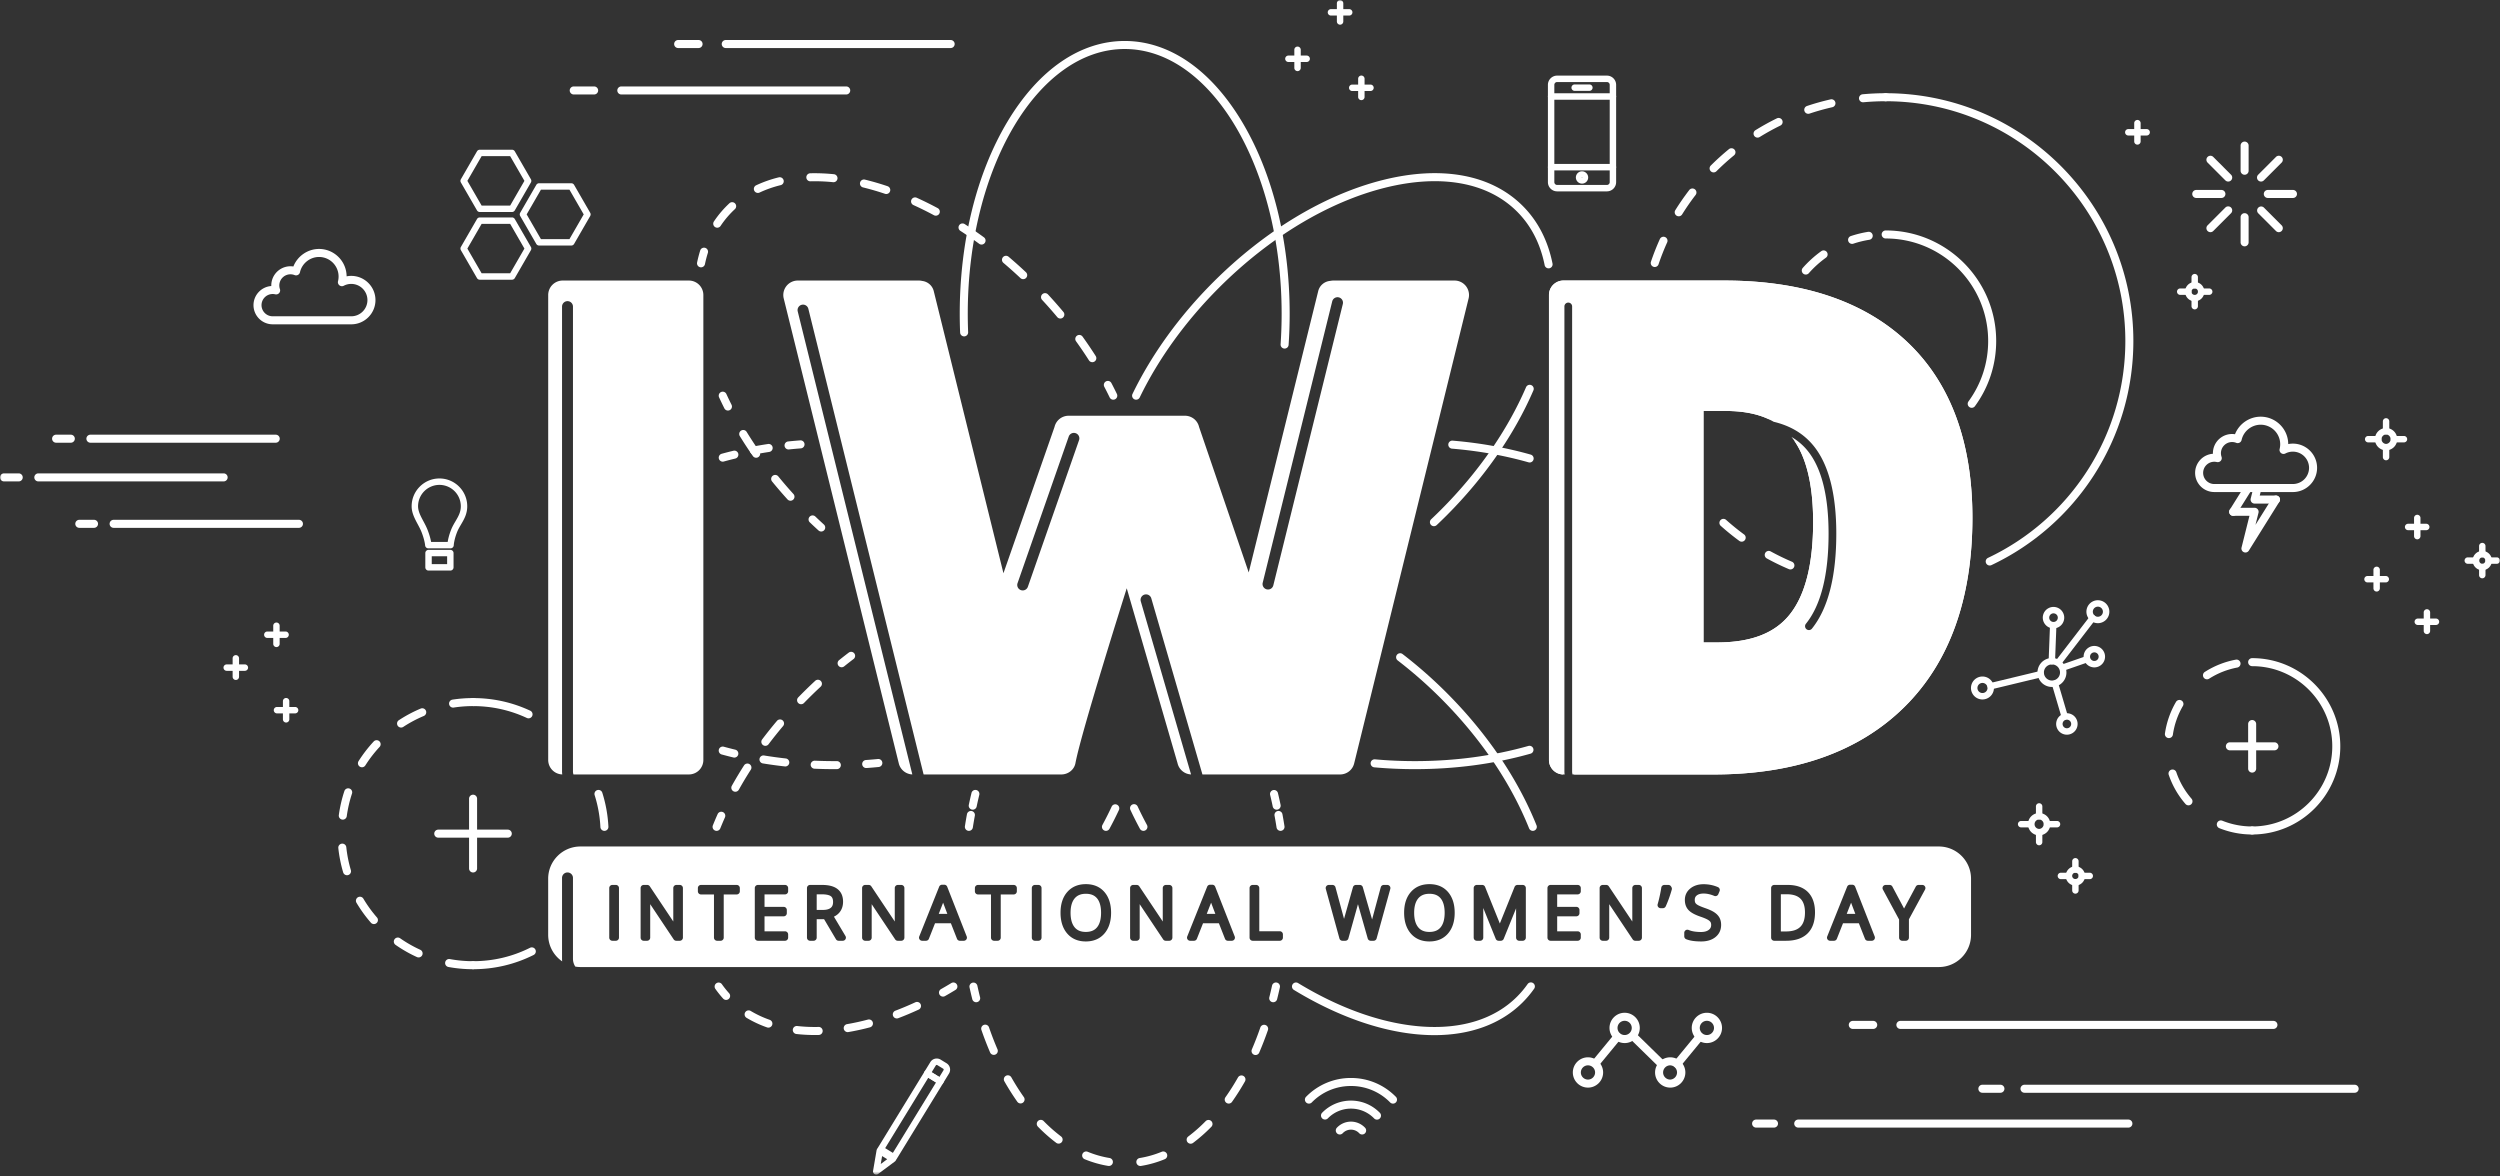 <svg xmlns="http://www.w3.org/2000/svg" xmlns:xlink="http://www.w3.org/1999/xlink" width="748" height="352" viewBox="0 0 748 352">
    <rect x="0" y="0" width="748" height="352" fill="#333333" stroke="none"/>
    <defs>
        <path id="a" d="M0 351.44h748V0H0z"/>
    </defs>
    <g fill="none" fill-rule="evenodd">
        <path fill="#FFF" d="M384.356 104.295a1.2 1.2 0 0 1-1.2-1.283c.205-3.009.31-6.08.31-9.129 0-43.682-21.065-79.22-46.956-79.22-25.892 0-46.956 35.538-46.956 79.22 0 1.851.038 3.724.115 5.564a1.202 1.202 0 0 1-2.4.098 138.332 138.332 0 0 1-.117-5.662c0-21.695 5.07-42.11 14.276-57.483 9.32-15.566 21.78-24.14 35.082-24.14s25.76 8.574 35.081 24.14c9.206 15.373 14.276 35.788 14.276 57.483 0 3.103-.106 6.23-.315 9.292a1.201 1.201 0 0 1-1.196 1.12M383.128 248.594a1.2 1.2 0 0 1-1.184-1.017c-.182-1.17-.383-2.353-.599-3.518a1.201 1.201 0 0 1 2.362-.438c.22 1.187.425 2.394.61 3.588a1.2 1.2 0 0 1-1.189 1.385M381.976 242.26a1.202 1.202 0 0 1-1.175-.956 114.044 114.044 0 0 0-.783-3.478 1.201 1.201 0 0 1 2.334-.565c.282 1.165.551 2.36.8 3.55a1.201 1.201 0 0 1-1.176 1.448M292.072 299.87a1.202 1.202 0 0 1-1.164-.91 121.267 121.267 0 0 1-.83-3.544 1.201 1.201 0 0 1 2.346-.512c.253 1.161.527 2.33.814 3.473a1.2 1.2 0 0 1-1.166 1.493M297.343 315.621c-.465 0-.908-.272-1.104-.727a99.687 99.687 0 0 1-2.597-6.727 1.2 1.2 0 1 1 2.27-.785 96.7 96.7 0 0 0 2.534 6.564 1.201 1.201 0 0 1-1.103 1.675m78.315.043a1.203 1.203 0 0 1-1.102-1.676 97.738 97.738 0 0 0 2.537-6.563 1.201 1.201 0 0 1 2.27.787 100 100 0 0 1-2.601 6.724 1.2 1.2 0 0 1-1.104.728m-70.3 14.487a1.2 1.2 0 0 1-.982-.509 74.562 74.562 0 0 1-3.87-6.118 1.201 1.201 0 0 1 2.089-1.186 71.655 71.655 0 0 0 3.744 5.919 1.203 1.203 0 0 1-.981 1.894m62.277.038a1.2 1.2 0 0 1-.98-1.895 71.441 71.441 0 0 0 3.747-5.916 1.2 1.2 0 1 1 2.087 1.188 73.753 73.753 0 0 1-3.873 6.115 1.2 1.2 0 0 1-.981.508m-50.899 11.983c-.252 0-.505-.078-.722-.242a48.477 48.477 0 0 1-5.468-4.83 1.203 1.203 0 0 1 .018-1.698 1.202 1.202 0 0 1 1.697.018 46.442 46.442 0 0 0 5.197 4.592 1.199 1.199 0 0 1-.722 2.16m39.51.028a1.201 1.201 0 0 1-.721-2.162 46.108 46.108 0 0 0 5.201-4.586 1.2 1.2 0 1 1 1.715 1.683 48.54 48.54 0 0 1-5.474 4.824 1.19 1.19 0 0 1-.72.241m-24.482 6.657c-.065 0-.13-.006-.195-.016a32.25 32.25 0 0 1-7.091-2.026 1.202 1.202 0 0 1 .914-2.221 29.912 29.912 0 0 0 6.563 1.876 1.2 1.2 0 0 1-.19 2.387m9.443.007a1.2 1.2 0 0 1-.19-2.387 29.93 29.93 0 0 0 6.567-1.868 1.2 1.2 0 1 1 .91 2.222 32.313 32.313 0 0 1-7.093 2.017c-.065.01-.13.016-.194.016M380.947 299.87a1.201 1.201 0 0 1-1.165-1.494c.284-1.128.557-2.297.814-3.472a1.2 1.2 0 1 1 2.346.512 122.02 122.02 0 0 1-.83 3.546 1.202 1.202 0 0 1-1.165.908M291.044 242.26a1.202 1.202 0 0 1-1.177-1.448c.248-1.187.518-2.381.801-3.551a1.2 1.2 0 1 1 2.334.565 116.388 116.388 0 0 0-.785 3.478 1.2 1.2 0 0 1-1.173.955M289.891 248.594a1.202 1.202 0 0 1-1.187-1.385c.186-1.201.39-2.408.609-3.588a1.2 1.2 0 0 1 2.361.438c-.214 1.156-.415 2.34-.598 3.519a1.2 1.2 0 0 1-1.185 1.016M457.674 138.378c-.108 0-.22-.014-.327-.046-7.252-2.055-14.962-3.433-22.916-4.096a1.2 1.2 0 0 1 .2-2.395c8.107.676 15.97 2.084 23.37 4.18a1.202 1.202 0 0 1-.327 2.357M423.343 230.129c-4.09 0-8.199-.184-12.21-.547a1.202 1.202 0 0 1 .217-2.392c3.94.357 7.975.536 11.993.536 11.899 0 23.339-1.532 34.003-4.554a1.202 1.202 0 0 1 .655 2.31c-10.878 3.084-22.539 4.647-34.658 4.647M219.724 226.674c-.094 0-.188-.012-.283-.034a120.691 120.691 0 0 1-3.525-.907 1.202 1.202 0 0 1 .637-2.318c1.128.31 2.289.61 3.45.889a1.203 1.203 0 0 1-.28 2.37M234.947 229.322a1.24 1.24 0 0 1-.133-.008 128.58 128.58 0 0 1-6.626-.909 1.202 1.202 0 0 1 .388-2.37c2.135.35 4.323.65 6.503.893a1.2 1.2 0 0 1-.132 2.394zm14.698.806c-1.973 0-3.973-.042-5.944-.128a1.201 1.201 0 0 1-1.147-1.253c.03-.662.601-1.166 1.252-1.148 1.937.085 3.9.128 5.84.128h.03l.696-.002h.006a1.2 1.2 0 0 1 .008 2.402l-.709.001h-.032zM259.21 229.794a1.2 1.2 0 0 1-.084-2.4 127.09 127.09 0 0 0 3.556-.3 1.203 1.203 0 0 1 1.313 1.078 1.203 1.203 0 0 1-1.077 1.313c-1.198.118-2.417.221-3.622.306a1.509 1.509 0 0 1-.086.003M235.927 134.478a1.201 1.201 0 0 1-.121-2.395c1.195-.124 2.413-.233 3.621-.324a1.194 1.194 0 0 1 1.287 1.107 1.2 1.2 0 0 1-1.106 1.288c-1.186.09-2.383.197-3.556.318a1.048 1.048 0 0 1-.125.006M225.575 135.98a1.202 1.202 0 0 1-.221-2.382c1.467-.276 2.968-.53 4.463-.756a1.201 1.201 0 0 1 .358 2.375c-1.466.222-2.94.471-4.377.741-.074.015-.15.022-.223.022M216.244 138.128a1.202 1.202 0 0 1-.318-2.36c1.155-.316 2.341-.621 3.525-.907a1.201 1.201 0 0 1 .563 2.335c-1.16.28-2.322.579-3.451.889-.107.03-.214.043-.32.043M217.802 122.837c-.44 0-.863-.242-1.074-.663a103.453 103.453 0 0 1-1.577-3.284 1.2 1.2 0 1 1 2.182-1.001 101.312 101.312 0 0 0 1.541 3.208 1.202 1.202 0 0 1-1.072 1.74"/>
        <path fill="#FFF" d="M226.244 136.959c-.379 0-.752-.179-.985-.514a121.31 121.31 0 0 1-3.905-5.962 1.201 1.201 0 0 1 2.048-1.257c1.199 1.956 2.486 3.923 3.826 5.845a1.202 1.202 0 0 1-.984 1.888m10.267 12.86c-.327 0-.652-.133-.889-.395a133.192 133.192 0 0 1-4.643-5.399 1.202 1.202 0 0 1 1.863-1.517c1.456 1.79 2.99 3.574 4.558 5.302a1.202 1.202 0 0 1-.889 2.009M245.707 159.03c-.29 0-.578-.103-.807-.312a140.386 140.386 0 0 1-2.657-2.483 1.203 1.203 0 0 1 1.663-1.733c.856.82 1.733 1.64 2.608 2.438a1.2 1.2 0 0 1-.807 2.09M333.094 119.59c-.446 0-.875-.251-1.082-.68-.51-1.055-1.05-2.125-1.604-3.178a1.2 1.2 0 1 1 2.124-1.12 105.05 105.05 0 0 1 1.642 3.252 1.202 1.202 0 0 1-1.08 1.725M249.391 54.519a1.23 1.23 0 0 1-.122-.006 53.551 53.551 0 0 0-6.78-.267 1.188 1.188 0 0 1-1.232-1.17 1.2 1.2 0 0 1 1.17-1.232c2.288-.059 4.667.035 7.084.28a1.201 1.201 0 0 1-.12 2.395m-22.637 3.207a1.202 1.202 0 0 1-.512-2.288 36.069 36.069 0 0 1 6.767-2.375 1.2 1.2 0 1 1 .571 2.333 33.69 33.69 0 0 0-6.315 2.215c-.165.078-.34.115-.51.115m38.412.322c-.127 0-.257-.02-.384-.063a79.513 79.513 0 0 0-6.564-1.912 1.2 1.2 0 1 1 .568-2.334 82.015 82.015 0 0 1 6.764 1.97 1.201 1.201 0 0 1-.384 2.339m14.827 6.485c-.192 0-.386-.046-.567-.142a103.192 103.192 0 0 0-6.15-3.045 1.201 1.201 0 0 1 .99-2.188c2.093.95 4.21 1.996 6.296 3.116a1.202 1.202 0 0 1-.569 2.26M214.6 68.131a1.202 1.202 0 0 1-.997-1.87 30.813 30.813 0 0 1 4.68-5.483 1.202 1.202 0 0 1 1.63 1.764 28.319 28.319 0 0 0-4.314 5.055 1.198 1.198 0 0 1-.999.534m79.084 5.045c-.246 0-.494-.075-.707-.23a121.824 121.824 0 0 0-5.665-3.898 1.201 1.201 0 0 1 1.303-2.017 123.87 123.87 0 0 1 5.777 3.974 1.202 1.202 0 0 1-.708 2.17m12.453 10.352c-.294 0-.59-.107-.822-.326a132.703 132.703 0 0 0-5.133-4.583 1.202 1.202 0 0 1 1.552-1.833 134.988 134.988 0 0 1 5.226 4.666 1.201 1.201 0 0 1-.823 2.076m11.116 11.779a1.2 1.2 0 0 1-.923-.431 131.457 131.457 0 0 0-4.547-5.164 1.201 1.201 0 0 1 1.76-1.634 135.055 135.055 0 0 1 4.63 5.257 1.201 1.201 0 0 1-.92 1.972m9.57 13.06c-.397 0-.785-.196-1.014-.556a121.61 121.61 0 0 0-3.855-5.692 1.2 1.2 0 1 1 1.95-1.404 124.114 124.114 0 0 1 3.931 5.806 1.2 1.2 0 0 1-1.012 1.847M209.749 79.985a1.201 1.201 0 0 1-1.177-1.447c.257-1.23.57-2.44.931-3.6a1.201 1.201 0 0 1 2.293.715 36.432 36.432 0 0 0-.873 3.376 1.202 1.202 0 0 1-1.174.956M458.617 248.595c-.476 0-.926-.286-1.115-.754-5.474-13.641-14.598-27.086-26.388-38.88a132.054 132.054 0 0 0-12.926-11.358 1.201 1.201 0 0 1 1.461-1.907 134.533 134.533 0 0 1 13.162 11.567c12.017 12.02 21.326 25.744 26.92 39.682a1.202 1.202 0 0 1-1.114 1.65M429.167 309.714c-12.608 0-27.26-4.543-42.029-13.528a1.2 1.2 0 1 1 1.247-2.052c12.708 7.73 25.604 12.233 37.295 13.02 11.808.79 21.57-2.304 28.224-8.96a28.396 28.396 0 0 0 3.124-3.715 1.201 1.201 0 1 1 1.962 1.383 30.723 30.723 0 0 1-3.389 4.03c-6.565 6.57-15.769 9.822-26.434 9.822M342.116 248.593c-.427 0-.84-.227-1.057-.63a107.095 107.095 0 0 1-2.842-5.65 1.2 1.2 0 1 1 2.176-1.015 104.82 104.82 0 0 0 2.778 5.524 1.2 1.2 0 0 1-1.055 1.771M339.925 119.59a1.202 1.202 0 0 1-1.08-1.724c5.68-11.754 14.036-23.323 24.165-33.455 15.335-15.34 33.349-26.19 50.723-30.548 17.593-4.413 32.462-1.661 41.869 7.748 4.536 4.538 7.538 10.36 8.922 17.3a1.202 1.202 0 0 1-2.355.47c-1.289-6.466-4.07-11.874-8.265-16.071-8.786-8.789-22.843-11.318-39.587-7.118-16.96 4.255-34.578 14.88-49.61 29.917-9.94 9.945-18.135 21.288-23.7 32.803a1.2 1.2 0 0 1-1.082.678M429.033 157.437a1.2 1.2 0 0 1-.823-2.075 138.71 138.71 0 0 0 2.903-2.82c11.103-11.107 19.907-23.778 25.458-36.642a1.201 1.201 0 1 1 2.204.951c-5.67 13.14-14.649 26.07-25.964 37.39a137.63 137.63 0 0 1-2.955 2.87 1.197 1.197 0 0 1-.823.326M330.903 248.594a1.2 1.2 0 0 1-1.055-1.772c.99-1.831 1.925-3.69 2.778-5.524a1.202 1.202 0 0 1 2.177 1.015 107.089 107.089 0 0 1-2.843 5.651 1.2 1.2 0 0 1-1.057.63M217.252 299.177a1.2 1.2 0 0 1-.89-.396 30.946 30.946 0 0 1-2.34-2.93 1.201 1.201 0 0 1 1.964-1.382c.662.94 1.387 1.85 2.157 2.7a1.202 1.202 0 0 1-.891 2.008M268.333 304.72a1.2 1.2 0 0 1-.428-2.324 93.63 93.63 0 0 0 5.96-2.51 1.201 1.201 0 0 1 1.007 2.183 97.474 97.474 0 0 1-6.113 2.573 1.18 1.18 0 0 1-.426.079m-38.431 2.749a1.21 1.21 0 0 1-.399-.07 33.638 33.638 0 0 1-6.142-2.871 1.201 1.201 0 0 1 1.235-2.06 31.178 31.178 0 0 0 5.704 2.665 1.2 1.2 0 0 1 .734 1.531 1.2 1.2 0 0 1-1.132.805m23.725 1.339a1.202 1.202 0 0 1-.2-2.385 70.906 70.906 0 0 0 6.29-1.376 1.202 1.202 0 0 1 .617 2.322 73.046 73.046 0 0 1-6.504 1.422 1.212 1.212 0 0 1-.203.017m-9.841.868c-1.881 0-3.737-.102-5.516-.305a1.2 1.2 0 0 1-1.057-1.328 1.2 1.2 0 0 1 1.328-1.059c2.044.233 4.19.325 6.376.278.674-.03 1.213.51 1.227 1.171a1.199 1.199 0 0 1-1.172 1.229c-.397.01-.793.014-1.186.014M282.15 298.186a1.2 1.2 0 0 1-.592-2.246c1.023-.58 2.058-1.187 3.074-1.804a1.2 1.2 0 1 1 1.248 2.05 115.058 115.058 0 0 1-3.14 1.845c-.187.105-.39.155-.59.155M251.818 199.646a1.2 1.2 0 0 1-.754-2.137c.938-.754 1.9-1.507 2.864-2.238a1.2 1.2 0 1 1 1.452 1.913c-.946.718-1.891 1.456-2.81 2.197a1.195 1.195 0 0 1-.752.265M239.688 210.703a1.201 1.201 0 0 1-.862-2.038 136.929 136.929 0 0 1 5.079-4.964 1.2 1.2 0 1 1 1.633 1.76 133.39 133.39 0 0 0-4.989 4.878 1.195 1.195 0 0 1-.86.364m-10.695 12.454a1.201 1.201 0 0 1-.957-1.925 130.91 130.91 0 0 1 4.433-5.55 1.2 1.2 0 0 1 1.835 1.55 128.613 128.613 0 0 0-4.352 5.448 1.197 1.197 0 0 1-.959.477m-8.983 13.735a1.2 1.2 0 0 1-1.047-1.786 115.875 115.875 0 0 1 3.655-6.1 1.2 1.2 0 1 1 2.02 1.297 113.62 113.62 0 0 0-3.578 5.972c-.22.394-.629.617-1.05.617M214.403 248.595a1.201 1.201 0 0 1-1.113-1.65 95.161 95.161 0 0 1 1.422-3.358 1.2 1.2 0 1 1 2.193.978 95.455 95.455 0 0 0-1.387 3.276 1.2 1.2 0 0 1-1.115.754M595.329 169.2a1.201 1.201 0 0 1-.514-2.288 71.873 71.873 0 0 0 29.65-26.004c7.481-11.582 11.436-25.027 11.436-38.88 0-39.555-32.167-71.735-71.704-71.735a1.201 1.201 0 0 1 0-2.403c40.862 0 74.106 33.258 74.106 74.137 0 14.318-4.088 28.213-11.82 40.184a74.264 74.264 0 0 1-30.642 26.872 1.19 1.19 0 0 1-.512.116"/>
        <path fill="#FFF" d="M557.443 30.601a1.2 1.2 0 0 1-.11-2.397 75.364 75.364 0 0 1 6.856-.314c.67-.01 1.208.536 1.208 1.202a1.2 1.2 0 0 1-1.2 1.2h-.008c-2.212 0-4.445.103-6.635.304a1.263 1.263 0 0 1-.111.005m-16.408 3.45c-.502 0-.97-.318-1.14-.82-.209-.63.13-1.31.758-1.52a73.969 73.969 0 0 1 7.049-1.977 1.2 1.2 0 1 1 .531 2.343 71.562 71.562 0 0 0-6.817 1.911 1.194 1.194 0 0 1-.381.063m-15.171 7.126c-.402 0-.795-.202-1.021-.57a1.2 1.2 0 0 1 .388-1.653 74.347 74.347 0 0 1 6.402-3.541 1.2 1.2 0 0 1 1.056 2.158 71.69 71.69 0 0 0-6.194 3.425c-.197.122-.416.18-.631.18m-13.15 10.41a1.202 1.202 0 0 1-.848-2.052 74.663 74.663 0 0 1 5.429-4.909 1.2 1.2 0 1 1 1.52 1.859 72.92 72.92 0 0 0-5.254 4.75c-.234.234-.54.352-.847.352m-10.444 13.13a1.202 1.202 0 0 1-1.018-1.837 74.912 74.912 0 0 1 4.172-6.017 1.2 1.2 0 1 1 1.903 1.465 72.074 72.074 0 0 0-4.036 5.822c-.228.366-.62.567-1.021.567m-7.167 15.172a1.203 1.203 0 0 1-1.138-1.586 73.944 73.944 0 0 1 2.686-6.816 1.202 1.202 0 0 1 2.187.991 71.163 71.163 0 0 0-2.597 6.593 1.201 1.201 0 0 1-1.138.818M521.113 162.073c-.247 0-.496-.076-.71-.233a74.98 74.98 0 0 1-5.552-4.5 1.2 1.2 0 0 1 1.599-1.792 72.252 72.252 0 0 0 5.374 4.355 1.203 1.203 0 0 1-.711 2.17m14.574 8.304c-.157 0-.316-.03-.47-.095a74.255 74.255 0 0 1-6.586-3.198 1.2 1.2 0 0 1 1.154-2.106 71.923 71.923 0 0 0 6.372 3.093 1.2 1.2 0 0 1-.47 2.306M589.936 122.019a1.202 1.202 0 0 1-.969-1.91c3.854-5.275 5.89-11.527 5.89-18.081 0-16.915-13.754-30.675-30.66-30.675a1.201 1.201 0 0 1 0-2.403c18.23 0 33.062 14.838 33.062 33.078 0 7.067-2.196 13.81-6.353 19.498a1.2 1.2 0 0 1-.97.493M554.145 72.972a1.202 1.202 0 0 1-.378-2.342 33.015 33.015 0 0 1 5.165-1.263 1.201 1.201 0 1 1 .379 2.373c-1.62.259-3.232.652-4.787 1.17a1.196 1.196 0 0 1-.379.062m-13.851 9.178a1.2 1.2 0 0 1-.9-1.996 33.254 33.254 0 0 1 5.53-5.006 1.2 1.2 0 1 1 1.401 1.952 30.83 30.83 0 0 0-5.13 4.644c-.238.269-.568.406-.901.406M141.544 289.99a1.2 1.2 0 1 1 0-2.402c5.988 0 11.72-1.348 17.036-4.007a1.2 1.2 0 1 1 1.074 2.149c-5.653 2.827-11.745 4.26-18.11 4.26M180.838 248.597a1.201 1.201 0 0 1-1.198-1.14 38.072 38.072 0 0 0-1.72-9.55 1.2 1.2 0 1 1 2.29-.725 40.512 40.512 0 0 1 1.828 10.153 1.2 1.2 0 0 1-1.2 1.262M158.137 214.928a1.2 1.2 0 0 1-.507-.113c-5.053-2.355-10.465-3.55-16.085-3.55a1.2 1.2 0 1 1 0-2.402c5.972 0 11.725 1.27 17.099 3.774a1.2 1.2 0 0 1-.507 2.29"/>
        <path fill="#FFF" d="M135.574 211.715a1.2 1.2 0 0 1-.18-2.388 40.92 40.92 0 0 1 6.133-.464 1.186 1.186 0 0 1 1.218 1.202 1.2 1.2 0 0 1-1.2 1.2h-.019c-1.93 0-3.871.148-5.77.436-.061.01-.122.014-.182.014m-15.569 5.969a1.2 1.2 0 0 1-.659-2.206 40.493 40.493 0 0 1 6.543-3.48 1.201 1.201 0 0 1 .928 2.215 38.11 38.11 0 0 0-6.155 3.274 1.19 1.19 0 0 1-.657.197m-11.708 11.885a1.201 1.201 0 0 1-1.012-1.845 40.812 40.812 0 0 1 4.524-5.872 1.2 1.2 0 1 1 1.76 1.633 38.41 38.41 0 0 0-4.258 5.526 1.197 1.197 0 0 1-1.014.558m-5.73 15.667a1.202 1.202 0 0 1-1.19-1.365c.334-2.45.897-4.88 1.675-7.223a1.201 1.201 0 0 1 2.278.757 37.992 37.992 0 0 0-1.576 6.792 1.202 1.202 0 0 1-1.188 1.039m1.26 16.636a1.2 1.2 0 0 1-1.15-.86 40.53 40.53 0 0 1-1.452-7.27 1.201 1.201 0 0 1 2.389-.254 38.098 38.098 0 0 0 1.364 6.84 1.2 1.2 0 0 1-1.151 1.544m8.05 14.612c-.335 0-.668-.14-.906-.412a40.85 40.85 0 0 1-4.34-6.01 1.202 1.202 0 0 1 2.066-1.223 38.358 38.358 0 0 0 4.085 5.655 1.2 1.2 0 0 1-.905 1.99m13.365 9.98c-.166 0-.335-.034-.496-.108a40.502 40.502 0 0 1-6.436-3.681 1.202 1.202 0 0 1 1.378-1.968 38.153 38.153 0 0 0 6.054 3.464 1.2 1.2 0 0 1-.5 2.294m16.303 3.526c-2.477 0-4.96-.225-7.378-.67a1.201 1.201 0 0 1 .434-2.363 38.49 38.49 0 0 0 6.944.63 1.2 1.2 0 1 1 0 2.403M151.96 250.629h-20.83a1.2 1.2 0 1 1 0-2.403h20.83a1.202 1.202 0 0 1 0 2.403"/>
        <path fill="#FFF" d="M141.544 261.048a1.2 1.2 0 0 1-1.2-1.201v-20.839a1.201 1.201 0 1 1 2.401 0v20.839a1.2 1.2 0 0 1-1.2 1.2M673.845 249.68a1.2 1.2 0 1 1 0-2.403c13.216 0 23.97-10.757 23.97-23.979 0-13.223-10.754-23.98-23.97-23.98a1.2 1.2 0 1 1 0-2.402c14.54 0 26.37 11.834 26.37 26.382 0 14.546-11.83 26.381-26.37 26.381"/>
        <path fill="#FFF" d="M660.333 203.251a1.2 1.2 0 0 1-.646-2.213 26.086 26.086 0 0 1 9.303-3.676 1.202 1.202 0 0 1 .439 2.362 23.708 23.708 0 0 0-8.452 3.34c-.2.127-.423.187-.644.187M648.94 220.84a1.2 1.2 0 0 1-1.19-1.374 26.121 26.121 0 0 1 3.304-9.446 1.2 1.2 0 1 1 2.073 1.212 23.717 23.717 0 0 0-2.999 8.58 1.202 1.202 0 0 1-1.188 1.028m5.857 20.119c-.336 0-.67-.141-.908-.416a26.218 26.218 0 0 1-4.989-8.67 1.201 1.201 0 1 1 2.27-.78 23.832 23.832 0 0 0 4.535 7.878 1.203 1.203 0 0 1-.908 1.988m19.049 8.72c-3.394 0-6.698-.636-9.822-1.89a1.201 1.201 0 0 1 .895-2.23 23.856 23.856 0 0 0 8.927 1.718 1.2 1.2 0 0 1 0 2.402M680.507 224.499h-13.325a1.2 1.2 0 1 1 0-2.403h13.325a1.201 1.201 0 0 1 0 2.403"/>
        <path fill="#FFF" d="M673.845 231.164a1.2 1.2 0 0 1-1.201-1.201v-13.331a1.2 1.2 0 1 1 2.401 0v13.33a1.2 1.2 0 0 1-1.2 1.202M144.103 61.51h8.536l4.267-7.395-4.267-7.395h-8.536l-4.267 7.395 4.267 7.395zm9.09 1.922h-9.644a.959.959 0 0 1-.832-.481l-4.822-8.355a.958.958 0 0 1 0-.961l4.822-8.356a.959.959 0 0 1 .832-.481h9.644a.96.96 0 0 1 .833.48l4.822 8.357a.962.962 0 0 1 0 .96l-4.822 8.356a.96.96 0 0 1-.833.48zM144.103 81.768h8.536l4.267-7.395-4.267-7.395h-8.536l-4.267 7.395 4.267 7.395zm9.09 1.922h-9.644a.96.96 0 0 1-.832-.48l-4.822-8.356a.96.96 0 0 1 0-.962l4.822-8.355a.959.959 0 0 1 .832-.481h9.644a.96.96 0 0 1 .833.48l4.822 8.356a.963.963 0 0 1 0 .962l-4.822 8.356a.96.96 0 0 1-.833.48zM161.845 71.543h8.536l4.267-7.396-4.267-7.394h-8.536l-4.267 7.394 4.267 7.396zm9.091 1.921h-9.645a.96.96 0 0 1-.831-.48l-4.823-8.356a.962.962 0 0 1 0-.96l4.823-8.357a.958.958 0 0 1 .83-.48h9.646a.96.96 0 0 1 .832.48l4.822 8.356a.962.962 0 0 1 0 .961l-4.822 8.356a.96.96 0 0 1-.832.48zM81.578 87.969a3.335 3.335 0 0 0-3.33 3.332 3.335 3.335 0 0 0 3.33 3.331h23.518c2.67 0 4.841-2.172 4.841-4.842a4.847 4.847 0 0 0-4.84-4.843c-.79 0-1.543.185-2.24.549a1.2 1.2 0 0 1-1.721-1.352 5.856 5.856 0 0 0-5.676-7.257c-2.715 0-5.114 1.922-5.706 4.567a1.201 1.201 0 0 1-1.618.853 3.335 3.335 0 0 0-4.382 4.189 1.2 1.2 0 0 1-1.41 1.562 3.375 3.375 0 0 0-.766-.09m23.518 9.067H81.578a5.739 5.739 0 0 1-5.732-5.734 5.741 5.741 0 0 1 5.325-5.72 5.74 5.74 0 0 1 6.607-5.847c1.22-3.103 4.275-5.249 7.681-5.249 4.529 0 8.217 3.671 8.249 8.195.457-.09.922-.136 1.388-.136 3.994 0 7.243 3.25 7.243 7.246 0 3.995-3.25 7.245-7.243 7.245M475.121 318.75c-1.174 0-2.13.956-2.13 2.131 0 1.175.956 2.13 2.13 2.13 1.175 0 2.13-.955 2.13-2.13 0-1.175-.955-2.13-2.13-2.13m0 6.663a4.536 4.536 0 0 1-4.53-4.533c0-2.499 2.032-4.533 4.53-4.533 2.5 0 4.532 2.034 4.532 4.533 0 2.5-2.033 4.533-4.532 4.533M499.728 318.75c-1.175 0-2.13.956-2.13 2.131 0 1.175.955 2.13 2.13 2.13a2.132 2.132 0 0 0 0-4.26m0 6.663a4.536 4.536 0 0 1-4.53-4.533c0-2.499 2.032-4.533 4.53-4.533 2.499 0 4.531 2.034 4.531 4.533 0 2.5-2.032 4.533-4.531 4.533M486.092 305.423c-1.174 0-2.13.956-2.13 2.131 0 1.175.956 2.13 2.13 2.13 1.175 0 2.13-.955 2.13-2.13a2.134 2.134 0 0 0-2.13-2.131m0 6.664a4.537 4.537 0 0 1-4.53-4.533c0-2.5 2.032-4.534 4.53-4.534a4.538 4.538 0 0 1 4.531 4.534c0 2.5-2.032 4.533-4.53 4.533M510.7 305.423c-1.175 0-2.13.956-2.13 2.131 0 1.175.955 2.13 2.13 2.13 1.175 0 2.13-.955 2.13-2.13a2.133 2.133 0 0 0-2.13-2.131m0 6.664a4.537 4.537 0 0 1-4.531-4.533c0-2.5 2.032-4.534 4.53-4.534 2.5 0 4.531 2.034 4.531 4.534s-2.032 4.533-4.53 4.533"/>
        <path fill="#FFF" d="M477.391 319.325a1.201 1.201 0 0 1-.926-1.965l6.52-7.921a1.2 1.2 0 0 1 1.854 1.527l-6.52 7.92a1.2 1.2 0 0 1-.928.439M501.845 319.51a1.2 1.2 0 0 1-.926-1.964l6.674-8.107a1.201 1.201 0 0 1 1.854 1.526l-6.675 8.108a1.2 1.2 0 0 1-.927.437M497.098 319.51c-.303 0-.606-.113-.84-.341l-8.428-8.237a1.2 1.2 0 0 1 1.679-1.72l8.427 8.239a1.203 1.203 0 0 1-.838 2.06M411.996 334.995c-.312 0-.625-.122-.86-.363a9.595 9.595 0 0 0-6.927-2.93 9.6 9.6 0 0 0-6.93 2.93 1.201 1.201 0 0 1-1.719-1.676 11.983 11.983 0 0 1 8.649-3.655c3.28 0 6.351 1.298 8.648 3.655a1.202 1.202 0 0 1-.86 2.039"/>
        <path fill="#FFF" d="M416.785 330.204c-.31 0-.621-.12-.856-.359a16.32 16.32 0 0 0-11.72-4.914 16.32 16.32 0 0 0-11.721 4.914 1.2 1.2 0 1 1-1.712-1.684 18.703 18.703 0 0 1 13.433-5.632c5.089 0 9.859 2 13.432 5.632a1.2 1.2 0 0 1-.856 2.043M400.865 339.441a1.202 1.202 0 0 1-.874-2.024 5.815 5.815 0 0 1 4.218-1.828c1.587 0 3.124.666 4.217 1.828a1.2 1.2 0 1 1-1.749 1.646 3.359 3.359 0 0 0-2.468-1.072c-.942 0-1.82.38-2.47 1.072a1.193 1.193 0 0 1-.874.378M128.99 162.146h4.957c.127-.805.409-2.088 1.03-3.66.372-.94.852-1.757 1.316-2.546.849-1.447 1.583-2.695 1.583-4.465a6.404 6.404 0 0 0-6.396-6.398 6.404 6.404 0 0 0-6.395 6.398c0 1.495.769 2.933 1.584 4.457.437.819.89 1.665 1.241 2.557.63 1.608.935 2.872 1.08 3.657m5.813 1.922h-6.645a.96.96 0 0 1-.958-.897c-.001-.012-.123-1.548-1.078-3.98-.31-.786-.716-1.547-1.147-2.353-.89-1.665-1.811-3.387-1.811-5.363 0-4.588 3.73-8.32 8.316-8.32s8.317 3.732 8.317 8.32c0 2.292-.94 3.891-1.847 5.438-.447.76-.87 1.479-1.186 2.281-.925 2.339-1 3.934-1.002 3.95a.964.964 0 0 1-.96.924"/>
        <mask id="b" fill="#fff">
            <use xlink:href="#a"/>
        </mask>
        <path fill="#FFF" d="M129.178 168.792h4.604v-2.35h-4.604v2.35zm5.565 1.922h-6.526a.96.96 0 0 1-.96-.96v-4.274c0-.53.43-.96.96-.96h6.526c.531 0 .96.43.96.96v4.273c0 .531-.429.961-.96.961zM390.956 18.548h-5.464a.96.96 0 1 1 0-1.922h5.464a.96.96 0 0 1 0 1.922" mask="url(#b)"/>
        <path fill="#FFF" d="M388.224 21.28a.961.961 0 0 1-.961-.96v-5.467a.962.962 0 0 1 1.922 0v5.467c0 .53-.431.96-.96.96M410.05 27.23h-5.463a.96.96 0 1 1 0-1.922h5.463a.96.96 0 0 1 0 1.922" mask="url(#b)"/>
        <path fill="#FFF" d="M407.318 29.963a.96.96 0 0 1-.96-.96v-5.467a.961.961 0 0 1 1.921 0v5.466c0 .531-.43.961-.961.961M642.25 40.544h-5.464a.96.96 0 1 1 0-1.921h5.463a.961.961 0 1 1 0 1.921" mask="url(#b)"/>
        <path fill="#FFF" d="M639.517 43.277a.96.96 0 0 1-.96-.96V36.85a.961.961 0 0 1 1.922 0v5.466c0 .531-.431.961-.962.961M403.686 4.655h-5.464a.96.96 0 1 1 0-1.921h5.464a.96.96 0 0 1 0 1.921" mask="url(#b)"/>
        <path fill="#FFF" d="M400.954 7.388a.96.96 0 0 1-.96-.96V.96a.961.961 0 0 1 1.92 0v5.466c0 .53-.43.96-.96.96M73.294 200.714h-5.463a.96.96 0 1 1 0-1.923h5.463a.962.962 0 0 1 0 1.923" mask="url(#b)"/>
        <path fill="#FFF" d="M70.562 203.447c-.53 0-.96-.43-.96-.962v-5.465a.962.962 0 1 1 1.922 0v5.465c0 .532-.431.962-.962.962M88.339 213.448h-5.464a.96.96 0 1 1 0-1.922h5.464a.962.962 0 0 1 0 1.922" mask="url(#b)"/>
        <path fill="#FFF" d="M85.607 216.182c-.53 0-.96-.43-.96-.962v-5.465a.961.961 0 0 1 1.92 0v5.465c0 .532-.43.962-.96.962M85.446 190.873h-5.464a.96.96 0 1 1 0-1.922h5.464a.96.96 0 0 1 0 1.922" mask="url(#b)"/>
        <path fill="#FFF" d="M82.714 193.606a.96.96 0 0 1-.96-.96v-5.467a.961.961 0 0 1 1.92 0v5.466c0 .531-.43.961-.96.961M713.825 174.26h-5.464a.96.96 0 0 1 0-1.922h5.464a.961.961 0 0 1 0 1.922" mask="url(#b)"/>
        <path fill="#FFF" d="M711.093 176.993c-.53 0-.96-.43-.96-.961v-5.466a.962.962 0 1 1 1.92 0v5.466c0 .531-.43.961-.96.961M728.87 186.995h-5.465a.96.96 0 1 1 0-1.923h5.464a.962.962 0 0 1 0 1.923" mask="url(#b)"/>
        <path fill="#FFF" d="M726.137 189.728c-.53 0-.96-.43-.96-.962v-5.465a.962.962 0 1 1 1.92 0v5.465c0 .532-.43.962-.96.962M725.975 158.631h-5.463a.96.96 0 0 1 0-1.922h5.463a.962.962 0 0 1 0 1.922" mask="url(#b)"/>
        <path fill="#FFF" d="M723.244 161.363a.961.961 0 0 1-.961-.96v-5.467a.962.962 0 0 1 1.922 0v5.467c0 .53-.431.96-.96.96M610.11 245.178a1.42 1.42 0 0 0 0 2.838 1.42 1.42 0 0 0 0-2.837m0 4.758a3.343 3.343 0 0 1-3.34-3.34 3.343 3.343 0 0 1 3.34-3.341 3.343 3.343 0 0 1 3.339 3.341 3.343 3.343 0 0 1-3.34 3.34" mask="url(#b)"/>
        <path fill="#FFF" d="M615.462 247.557h-2.975a.96.96 0 0 1 0-1.921h2.975a.96.96 0 0 1 0 1.921M607.466 247.557h-2.709a.961.961 0 1 1 0-1.921h2.71a.961.961 0 0 1 0 1.921M610.11 252.912a.96.96 0 0 1-.96-.96v-2.977a.961.961 0 0 1 1.92 0v2.977c0 .53-.43.96-.96.96M610.11 245.18c-.53 0-.96-.43-.96-.962v-2.976a.961.961 0 0 1 1.92 0v2.976c0 .531-.43.961-.96.961M713.914 129.986a1.42 1.42 0 0 0 0 2.837 1.42 1.42 0 0 0 0-2.837m0 4.759a3.344 3.344 0 0 1-3.34-3.34 3.344 3.344 0 0 1 3.34-3.34 3.344 3.344 0 0 1 3.339 3.34 3.344 3.344 0 0 1-3.34 3.34" mask="url(#b)"/>
        <path fill="#FFF" d="M719.266 132.365h-2.975a.96.96 0 0 1 0-1.921h2.975a.96.96 0 0 1 0 1.921M711.533 132.365h-2.972a.96.96 0 1 1 0-1.921h2.972a.96.96 0 0 1 0 1.921M713.914 137.72a.961.961 0 0 1-.961-.961v-2.974a.962.962 0 0 1 1.921 0v2.974c0 .53-.43.96-.96.96M713.914 129.987a.961.961 0 0 1-.961-.96v-2.977a.961.961 0 0 1 1.921 0v2.976c0 .53-.43.96-.96.96M620.959 261.113a.97.97 0 0 0-.97.969.97.97 0 0 0 1.938 0 .97.97 0 0 0-.968-.97m0 3.86a2.893 2.893 0 0 1-2.89-2.89 2.893 2.893 0 0 1 2.89-2.892 2.894 2.894 0 0 1 2.889 2.892 2.893 2.893 0 0 1-2.89 2.89" mask="url(#b)"/>
        <path fill="#FFF" d="M625.298 263.042h-2.411a.96.96 0 1 1 0-1.922h2.411a.962.962 0 0 1 0 1.922M618.78 263.042h-2.161a.96.96 0 0 1 0-1.922h2.162a.962.962 0 0 1 0 1.922M620.959 267.384a.96.96 0 0 1-.96-.961v-2.416a.96.96 0 0 1 1.92 0v2.416c0 .53-.43.96-.96.96M620.959 261.114a.96.96 0 0 1-.96-.961v-2.413a.961.961 0 1 1 1.92 0v2.413c0 .53-.43.96-.96.96M742.7 166.76a.97.97 0 0 0 0 1.936.97.97 0 0 0 0-1.937m0 3.86a2.893 2.893 0 0 1-2.889-2.891 2.893 2.893 0 0 1 2.89-2.891 2.893 2.893 0 0 1 2.888 2.89 2.893 2.893 0 0 1-2.889 2.891" mask="url(#b)"/>
        <path fill="#FFF" d="M747.04 168.688h-2.412a.96.96 0 1 1 0-1.922h2.412a.961.961 0 0 1 0 1.922M740.775 168.688h-2.414a.96.96 0 1 1 0-1.922h2.414a.961.961 0 0 1 0 1.922M742.7 173.03a.961.961 0 0 1-.961-.96v-2.411a.961.961 0 0 1 1.922 0v2.41c0 .531-.431.961-.96.961M742.7 166.76a.961.961 0 0 1-.961-.96v-2.414a.961.961 0 0 1 1.922 0v2.413c0 .531-.431.961-.96.961M656.66 86.298a.97.97 0 0 0-.97.968.97.97 0 1 0 .969-.968m0 3.859a2.893 2.893 0 0 1-2.888-2.89 2.893 2.893 0 0 1 2.888-2.89 2.893 2.893 0 0 1 2.889 2.89 2.893 2.893 0 0 1-2.889 2.89" mask="url(#b)"/>
        <path fill="#FFF" d="M660.999 88.228h-2.411a.96.96 0 1 1 0-1.922h2.41a.96.96 0 0 1 0 1.922M654.73 88.228h-2.41a.96.96 0 0 1 0-1.922h2.41a.961.961 0 1 1 0 1.922M656.66 92.569a.96.96 0 0 1-.961-.96v-2.413a.961.961 0 0 1 1.92 0v2.412c0 .531-.43.961-.96.961M656.66 86.298a.96.96 0 0 1-.961-.96v-2.413a.96.96 0 0 1 1.92 0v2.412c0 .531-.43.961-.96.961M671.588 52.29c-.664 0-1.201-.539-1.201-1.202v-7.525a1.2 1.2 0 1 1 2.401 0v7.525c0 .663-.537 1.201-1.2 1.201M671.588 73.707a1.2 1.2 0 0 1-1.201-1.201V64.98a1.2 1.2 0 1 1 2.401 0v7.525a1.2 1.2 0 0 1-1.2 1.2M664.645 59.235h-7.523a1.201 1.201 0 0 1 0-2.402h7.523a1.201 1.201 0 0 1 0 2.402M686.054 59.235h-7.523a1.201 1.201 0 0 1 0-2.402h7.523a1.201 1.201 0 0 1 0 2.402M666.678 54.323c-.307 0-.615-.117-.848-.352l-5.32-5.32a1.2 1.2 0 1 1 1.699-1.698l5.318 5.32a1.2 1.2 0 0 1-.85 2.05M681.817 69.468c-.308 0-.615-.117-.85-.352l-5.319-5.321a1.202 1.202 0 0 1 1.699-1.698l5.318 5.32a1.202 1.202 0 0 1-.848 2.051M661.36 69.468a1.2 1.2 0 0 1-.849-2.05l5.318-5.321a1.2 1.2 0 1 1 1.698 1.698l-5.319 5.321a1.197 1.197 0 0 1-.849.352M676.497 54.323a1.202 1.202 0 0 1-.849-2.05l5.32-5.32a1.2 1.2 0 1 1 1.698 1.697l-5.32 5.321a1.196 1.196 0 0 1-.849.352M465.896 24.545a.841.841 0 0 0-.84.84v29.11c0 .464.377.842.84.842h14.89c.465 0 .841-.378.841-.841v-29.11a.84.84 0 0 0-.84-.84h-14.891zm14.89 32.713h-14.89a2.765 2.765 0 0 1-2.761-2.762v-29.11a2.764 2.764 0 0 1 2.76-2.762h14.892a2.764 2.764 0 0 1 2.76 2.762v29.11a2.764 2.764 0 0 1-2.76 2.762z" mask="url(#b)"/>
        <path fill="#FFF" d="M482.588 29.831h-18.493a.96.96 0 0 1 0-1.922h18.493a.96.96 0 0 1 0 1.922M475.543 27.188h-4.403a.96.96 0 1 1 0-1.921h4.403a.96.96 0 0 1 0 1.921M482.588 50.974h-18.493a.96.96 0 0 1 0-1.921h18.493a.96.96 0 1 1 0 1.921M473.341 53.017a.08.08 0 0 0-.08.08c0 .088.16.088.16 0a.08.08 0 0 0-.08-.08m0 1.922a1.843 1.843 0 0 1-1.84-1.842c0-1.015.826-1.842 1.84-1.842 1.016 0 1.842.827 1.842 1.842a1.843 1.843 0 0 1-1.842 1.842M264.841 343.522l2.31 1.416 12.903-21.065-2.31-1.416-12.903 21.065zm2.625 3.698a.955.955 0 0 1-.5-.142l-3.948-2.419a.964.964 0 0 1-.316-1.321l13.907-22.704a.96.96 0 0 1 1.32-.317l3.947 2.42a.961.961 0 0 1 .317 1.32l-13.907 22.704a.957.957 0 0 1-.82.46z" mask="url(#b)"/>
        <path fill="#FFF" d="M263.926 345.894l-.406 2.378 1.933-1.441-1.527-.937zm-1.758 5.546a.96.96 0 0 1-.946-1.122l1.05-6.147a.96.96 0 0 1 1.448-.656l3.947 2.42a.957.957 0 0 1 .072 1.589l-4.997 3.725a.956.956 0 0 1-.574.19zM278.748 320.82l2.31 1.415 1.247-2.038a.32.32 0 0 0-.105-.44l-1.765-1.08a.308.308 0 0 0-.24-.04.312.312 0 0 0-.198.145l-1.249 2.037zm2.626 3.697a.948.948 0 0 1-.501-.142l-3.948-2.42a.964.964 0 0 1-.316-1.321l1.75-2.857c.312-.51.805-.868 1.387-1.008a2.232 2.232 0 0 1 1.693.269l1.765 1.081c.51.313.868.805 1.008 1.388a2.23 2.23 0 0 1-.269 1.694l-1.75 2.857a.958.958 0 0 1-.82.459zM617.203 202.083h.005-.005zm-3.255-3.289c-1.063 0-2.038.71-2.327 1.785a2.396 2.396 0 0 0 .238 1.829c.322.559.841.958 1.463 1.127a2.415 2.415 0 0 0 2.953-1.702 2.416 2.416 0 0 0-2.327-3.039zm-.002 6.745c-.372 0-.749-.048-1.125-.15a4.303 4.303 0 0 1-2.627-2.022 4.302 4.302 0 0 1-.428-3.288 4.337 4.337 0 0 1 5.308-3.057 4.339 4.339 0 0 1 3.056 5.311 4.34 4.34 0 0 1-4.184 3.206zM614.407 183.514c-.223 0-.442.058-.64.172a1.288 1.288 0 0 0 .307 2.358 1.284 1.284 0 0 0 1.577-.908 1.284 1.284 0 0 0-.908-1.577 1.276 1.276 0 0 0-.336-.045m.007 4.497a3.194 3.194 0 0 1-2.785-1.609 3.192 3.192 0 0 1-.317-2.435 3.18 3.18 0 0 1 1.497-1.946 3.177 3.177 0 0 1 2.434-.318 3.182 3.182 0 0 1 1.946 1.497 3.19 3.19 0 0 1 .317 2.436 3.187 3.187 0 0 1-1.497 1.946c-.493.285-1.04.43-1.595.43M626.625 195.187a1.29 1.29 0 0 0-1.242.952 1.288 1.288 0 0 0 .908 1.577 1.287 1.287 0 1 0 .335-2.529m.004 4.497c-.28 0-.562-.036-.84-.111a3.191 3.191 0 0 1-1.945-1.498 3.19 3.19 0 0 1-.317-2.436 3.187 3.187 0 0 1 1.497-1.946 3.184 3.184 0 0 1 2.434-.317 3.186 3.186 0 0 1 1.946 1.497c.427.743.54 1.607.317 2.435a3.188 3.188 0 0 1-1.497 1.946c-.492.285-1.04.43-1.595.43M618.408 215.323c-.222 0-.441.057-.639.171a1.288 1.288 0 0 0 .308 2.358 1.285 1.285 0 0 0 1.576-.907 1.289 1.289 0 0 0-1.245-1.622m.008 4.497c-.28 0-.562-.037-.84-.112a3.19 3.19 0 0 1-1.945-1.497 3.188 3.188 0 0 1-.317-2.435 3.18 3.18 0 0 1 1.497-1.947 3.18 3.18 0 0 1 2.435-.317 3.186 3.186 0 0 1 1.945 1.496c.427.743.54 1.609.317 2.436a3.187 3.187 0 0 1-1.497 1.947c-.493.284-1.04.429-1.595.429M630.073 183.668h.004-.004zm-2.386-2.156a1.512 1.512 0 0 0-.394 2.972 1.511 1.511 0 1 0 .394-2.972zm-.001 4.946a3.438 3.438 0 0 1-3.314-4.327 3.436 3.436 0 0 1 4.208-2.422 3.44 3.44 0 0 1 2.421 4.21 3.44 3.44 0 0 1-3.315 2.539zM593.152 204.333a1.513 1.513 0 0 0-.393 2.972 1.512 1.512 0 1 0 .393-2.972m-.002 4.946a3.418 3.418 0 0 1-2.974-1.72 3.414 3.414 0 0 1-.34-2.606 3.438 3.438 0 0 1 4.208-2.423 3.416 3.416 0 0 1 2.083 1.603c.457.795.577 1.72.34 2.606a3.44 3.44 0 0 1-3.317 2.54" mask="url(#b)"/>
        <path fill="#FFF" d="M613.909 198.795l-.037-.001a.96.96 0 0 1-.923-.998l.404-10.534c.02-.53.455-.961.997-.923a.96.96 0 0 1 .922.997l-.404 10.535a.96.96 0 0 1-.96.924M617.32 200.666a.96.96 0 0 1-.316-1.869l7.058-2.451a.962.962 0 0 1 .63 1.816l-7.057 2.451a.962.962 0 0 1-.315.053M617.748 215.324a.96.96 0 0 1-.92-.689l-2.885-9.785a.96.96 0 1 1 1.843-.543l2.883 9.785a.96.96 0 0 1-.92 1.232M595.623 206.273a.961.961 0 0 1-.224-1.895l14.953-3.607a.96.96 0 1 1 .45 1.868l-14.954 3.608c-.074.017-.15.026-.225.026M615.953 199.078a.961.961 0 0 1-.761-1.547l10.152-13.195a.963.963 0 0 1 1.347-.176c.42.325.499.928.176 1.349l-10.152 13.194a.959.959 0 0 1-.762.375M284.434 14.374h-67.288a1.2 1.2 0 1 1 0-2.402h67.288a1.201 1.201 0 0 1 0 2.402M209.01 14.374h-6.103a1.2 1.2 0 1 1 0-2.402h6.102a1.201 1.201 0 0 1 0 2.402M680.209 307.855h-111.61a1.2 1.2 0 1 1 0-2.403h111.61a1.201 1.201 0 0 1 0 2.403M560.462 307.855h-6.102a1.2 1.2 0 1 1 0-2.403h6.102a1.201 1.201 0 0 1 0 2.403M704.51 326.957h-98.78a1.2 1.2 0 1 1 0-2.402h98.78a1.201 1.201 0 0 1 0 2.402M598.528 326.957h-5.401a1.2 1.2 0 1 1 0-2.402h5.4a1.201 1.201 0 0 1 0 2.402M636.813 337.376h-98.78a1.2 1.2 0 1 1 0-2.402h98.78a1.201 1.201 0 0 1 0 2.402M530.83 337.376h-5.401a1.2 1.2 0 1 1 0-2.402h5.4a1.202 1.202 0 0 1 0 2.402M253.19 28.267H185.9a1.2 1.2 0 1 1 0-2.403h67.288a1.201 1.201 0 0 1 0 2.403M177.764 28.267h-6.102a1.2 1.2 0 1 1 0-2.403h6.102a1.201 1.201 0 0 1 0 2.403M89.44 157.93H33.997a1.201 1.201 0 0 1 0-2.402H89.44a1.201 1.201 0 0 1 0 2.403M28.13 157.93h-4.4a1.2 1.2 0 1 1 0-2.402h4.4a1.201 1.201 0 0 1 0 2.403M82.497 132.46H27.053a1.201 1.201 0 0 1 0-2.402h55.444a1.201 1.201 0 0 1 0 2.403M21.187 132.46h-4.4a1.2 1.2 0 1 1 0-2.402h4.4a1.201 1.201 0 0 1 0 2.403M66.91 144.038H11.469a1.2 1.2 0 1 1 0-2.403H66.91a1.201 1.201 0 0 1 0 2.403M5.6 144.038H1.2a1.201 1.201 0 0 1 0-2.403h4.4a1.201 1.201 0 0 1 0 2.403M662.51 138.156a3.335 3.335 0 0 0-3.33 3.332 3.335 3.335 0 0 0 3.33 3.332h23.519a4.848 4.848 0 0 0 4.841-4.844 4.847 4.847 0 0 0-4.841-4.842c-.788 0-1.542.184-2.24.549a1.199 1.199 0 0 1-1.72-1.352 5.855 5.855 0 0 0-5.676-7.256c-2.715 0-5.114 1.92-5.706 4.566a1.201 1.201 0 0 1-1.619.852 3.335 3.335 0 0 0-4.381 4.189c.144.413.052.874-.243 1.199-.293.325-.74.466-1.166.364a3.388 3.388 0 0 0-.768-.09m23.519 9.066H662.51a5.739 5.739 0 0 1-5.731-5.733 5.74 5.74 0 0 1 5.325-5.72 5.74 5.74 0 0 1 6.607-5.848c1.22-3.102 4.275-5.247 7.68-5.247 4.53 0 8.218 3.67 8.25 8.194.456-.09.921-.136 1.388-.136 3.993 0 7.243 3.25 7.243 7.245s-3.25 7.245-7.243 7.245" mask="url(#b)"/>
        <path fill="#FFF" d="M680.979 150.674h-6.402a1.202 1.202 0 0 1-1.165-1.492l.863-3.453a1.2 1.2 0 1 1 2.33.583l-.49 1.96h4.864a1.201 1.201 0 0 1 0 2.402M668.175 154.333a1.2 1.2 0 0 1-1.017-1.837l4.444-7.112a1.201 1.201 0 0 1 2.036 1.273l-4.443 7.112a1.2 1.2 0 0 1-1.02.564" mask="url(#b)"/>
        <path fill="#FFF" d="M671.833 165.311a1.2 1.2 0 0 1-1.164-1.493l2.37-9.485h-4.863a1.2 1.2 0 1 1 0-2.402h6.402a1.2 1.2 0 0 1 1.164 1.493l-.902 3.608 5.12-8.196a1.201 1.201 0 0 1 2.037 1.274l-9.145 14.637a1.2 1.2 0 0 1-1.019.564M542.505 188.39c-.311.387-.776.61-1.275.61a1.63 1.63 0 0 1-1.626-1.459 1.624 1.624 0 0 1 .352-1.202c4.427-5.51 6.672-14.48 6.672-26.661 0-11.274-2.089-19.54-6.208-24.57a16.98 16.98 0 0 0-3.6-3.288c3.76 5.384 5.668 13.575 5.668 24.391 0 12.563-2.366 21.877-7.034 27.686-4.5 5.601-11.609 8.324-21.733 8.324h-4.038v-69.26h6.606c5.076 0 9.331.798 12.834 2.418 5.936 1.065 10.497 3.592 13.826 7.654 4.613 5.63 6.95 14.595 6.95 26.645 0 12.945-2.488 22.606-7.394 28.711m28.064-86.146c-12.916-12.146-31.307-18.304-54.66-18.304h-48.126a4.333 4.333 0 0 0-4.333 4.334v139.11a4.33 4.33 0 0 0 4.21 4.328 5.973 5.973 0 0 1-.069-.86V91.74c0-.903.734-1.637 1.636-1.637.901 0 1.634.734 1.634 1.636v139.11c0 .304.054.595.146.868h41.764c24.21 0 43.359-6.757 56.917-20.083 13.576-13.348 20.46-32.443 20.46-56.756 0-22.71-6.587-40.419-19.579-52.636M534.62 267.56h-1.79v11.13h1.516c3.89 0 5.703-1.802 5.703-5.666 0-1.856-.45-3.244-1.34-4.128-.891-.886-2.267-1.335-4.09-1.335M324.891 267.419c-1.485 0-2.583.453-3.36 1.386-.809.972-1.218 2.418-1.218 4.3 0 1.892.406 3.35 1.208 4.331.765.94 1.861 1.395 3.35 1.395 1.503 0 2.603-.453 3.366-1.381.798-.972 1.202-2.433 1.202-4.345 0-1.904-.403-3.355-1.199-4.317-.763-.921-1.859-1.37-3.349-1.37M361.056 273.435h2.574l-1.266-3.353zM280.87 273.435h2.575l-1.266-3.353z" mask="url(#b)"/>
        <path fill="#FFF" d="M575.975 266.158l-4.825 8.889v5.492a.94.94 0 0 1-.938.94h-1.065a.94.94 0 0 1-.938-.94v-5.412l-4.845-8.972a.944.944 0 0 1 .02-.925.942.942 0 0 1 .805-.458h1.186c.347 0 .665.19.828.497l3.494 6.563 3.511-6.565a.935.935 0 0 1 .827-.495h1.115c.33 0 .637.174.807.458a.947.947 0 0 1 .018.928zm-15.164 14.91a.938.938 0 0 1-.775.41h-1.165a.932.932 0 0 1-.874-.595l-1.825-4.639h-4.746l-1.834 4.64a.932.932 0 0 1-.872.594h-1.146a.936.936 0 0 1-.87-1.287l5.962-14.892a.936.936 0 0 1 .871-.589h.658c.389 0 .731.234.873.596l5.84 14.89a.934.934 0 0 1-.097.873zm-20-1.768c-1.48 1.445-3.635 2.178-6.405 2.178h-3.548a.939.939 0 0 1-.938-.939v-14.83c0-.517.42-.937.938-.937h4.005c2.614 0 4.654.718 6.064 2.131 1.409 1.415 2.124 3.46 2.124 6.08 0 2.74-.754 4.864-2.24 6.317zm-27.567 1.092c-1.074.856-2.49 1.29-4.208 1.29-1.954 0-3.434-.22-4.526-.67a.937.937 0 0 1-.58-.867v-1.036a.936.936 0 0 1 1.304-.864c.946.403 2.199.607 3.72.607.996 0 1.776-.215 2.318-.639.484-.379.71-.842.71-1.457 0-.376-.07-.674-.207-.888-.151-.234-.438-.476-.831-.7-.48-.274-1.216-.58-2.192-.911-1.675-.577-2.824-1.209-3.513-1.93-.747-.783-1.127-1.814-1.127-3.067 0-1.402.557-2.56 1.653-3.445 1.036-.834 2.361-1.257 3.94-1.257 1.513 0 2.96.292 4.295.868a.941.941 0 0 1 .493 1.226l-.375.892a.937.937 0 0 1-1.225.502c-1.112-.464-2.176-.699-3.168-.699-.875 0-1.562.19-2.039.562-.418.328-.614.75-.614 1.331 0 .374.062.681.178.886.12.212.34.419.657.613.393.246 1.118.557 2.15.923 1.234.426 2.151.837 2.803 1.257.708.458 1.24 1 1.582 1.609.344.617.52 1.353.52 2.188 0 1.532-.578 2.768-1.718 3.676zm-13.047-14.224c-.516 1.827-1.127 3.514-1.813 5.014a.94.94 0 0 1-.853.548h-.659a.94.94 0 0 1-.898-1.21c.188-.623.39-1.423.6-2.38.211-.962.374-1.826.486-2.57.069-.462.46-.798.927-.798h1.186c.328 0 .636.174.804.453l.122.204c.132.221.168.49.098.74zm-8.933 14.371a.94.94 0 0 1-.939.94h-1.044a.935.935 0 0 1-.78-.418l-7.025-10.534.002.397v9.615a.94.94 0 0 1-.937.94h-.994a.94.94 0 0 1-.938-.94v-14.83c0-.517.42-.937.938-.937h1.034c.315 0 .607.156.78.417l7.024 10.527-.001-.33v-9.676c0-.518.42-.938.937-.938h1.004c.518 0 .939.42.939.938v14.83zm-18.289-13.876a.94.94 0 0 1-.938.939h-6.13v3.733h5.735c.517 0 .938.42.938.937v.954a.94.94 0 0 1-.938.938h-5.734v4.484h6.129a.94.94 0 0 1 .938.938v.953a.94.94 0 0 1-.938.94h-8.102a.94.94 0 0 1-.937-.94v-14.83c0-.517.42-.937.937-.937h8.102c.518 0 .938.42.938.938v.953zm-16.443 13.876a.94.94 0 0 1-.937.94h-1.045a.939.939 0 0 1-.937-.94v-8.766l-3.7 9.12a.933.933 0 0 1-.869.585h-.658a.933.933 0 0 1-.87-.587l-3.72-9.215v8.863a.94.94 0 0 1-.937.94h-.994a.939.939 0 0 1-.937-.94v-14.83c0-.517.42-.937.937-.937h1.602c.385 0 .726.23.87.586l4.414 10.962 4.412-10.962a.934.934 0 0 1 .87-.586h1.562c.517 0 .937.42.937.938v14.83zm-23.28-1.24c-1.356 1.581-3.233 2.383-5.577 2.383-2.339 0-4.212-.802-5.569-2.382-1.322-1.538-1.991-3.629-1.991-6.216 0-2.582.677-4.665 2.012-6.191 1.367-1.563 3.24-2.355 5.567-2.355 2.344 0 4.218.797 5.57 2.371 1.313 1.531 1.98 3.616 1.98 6.196 0 2.573-.67 4.657-1.991 6.195zm-17.274-13.34l-4.097 14.83a.941.941 0 0 1-.904.69h-.852a.942.942 0 0 1-.902-.682l-2.919-10.265a3355.58 3355.58 0 0 1-2.87 10.262.942.942 0 0 1-.904.684h-.87a.94.94 0 0 1-.905-.69l-4.076-14.829a.94.94 0 0 1 .904-1.187h1.084a.94.94 0 0 1 .906.691l2.563 9.46.131-.47 2.535-8.998a.942.942 0 0 1 .903-.683h1.146c.416 0 .787.279.902.678l2.777 9.658c.525-1.959 1.407-5.24 2.594-9.644a.94.94 0 0 1 .905-.692h1.045c.291 0 .57.138.747.37a.942.942 0 0 1 .157.818zm-32.131 14.58a.94.94 0 0 1-.938.94h-8.101a.94.94 0 0 1-.939-.94v-14.83c0-.517.421-.937.939-.937h1.033c.518 0 .938.42.938.938v12.918h6.13a.94.94 0 0 1 .938.938v.973zm-14.517.53a.938.938 0 0 1-.774.41h-1.168a.932.932 0 0 1-.872-.596l-1.824-4.639h-4.748l-1.833 4.64a.932.932 0 0 1-.872.594h-1.146a.938.938 0 0 1-.87-1.286l5.962-14.893a.936.936 0 0 1 .87-.589h.658c.39 0 .732.234.874.596l5.84 14.89a.936.936 0 0 1-.097.873zm-18.55-.53a.94.94 0 0 1-.938.94h-1.045a.937.937 0 0 1-.78-.418l-7.026-10.534c.003.14.003.274.003.397v9.615a.94.94 0 0 1-.938.94h-.993a.94.94 0 0 1-.938-.94v-14.83a.94.94 0 0 1 .938-.937h1.034c.314 0 .606.156.78.417l7.024 10.527-.002-.33v-9.676a.94.94 0 0 1 .939-.938h1.004a.94.94 0 0 1 .938.938v14.83zm-20.33-1.24c-1.358 1.581-3.235 2.383-5.58 2.383-2.337 0-4.21-.802-5.568-2.382-1.321-1.538-1.99-3.63-1.99-6.216 0-2.582.676-4.665 2.012-6.191 1.367-1.563 3.24-2.355 5.567-2.355 2.345 0 4.218.797 5.569 2.371 1.314 1.531 1.98 3.616 1.98 6.196 0 2.573-.67 4.657-1.99 6.195zm-18.823 1.24c0 .518-.42.94-.937.94h-1.035a.94.94 0 0 1-.938-.94v-14.83c0-.517.42-.937.938-.937h1.035c.517 0 .937.42.937.938v14.83zm-7.387-13.855c0 .516-.42.937-.938.937h-3.88v12.918c0 .518-.419.94-.937.94h-1.044a.94.94 0 0 1-.938-.94v-12.918h-3.879a.939.939 0 0 1-.937-.937v-.974c0-.518.42-.938.937-.938h10.678c.517 0 .938.42.938.938v.974zm-15.096 14.385a.937.937 0 0 1-.774.41h-1.167a.929.929 0 0 1-.872-.596l-1.825-4.639h-4.747l-1.833 4.64a.932.932 0 0 1-.873.594h-1.145a.938.938 0 0 1-.871-1.286L281 265.299a.934.934 0 0 1 .87-.589h.659c.388 0 .73.234.873.596l5.84 14.89a.938.938 0 0 1-.098.873zm-18.55-.53a.94.94 0 0 1-.938.94h-1.045a.937.937 0 0 1-.78-.418l-7.025-10.534.003.397v9.615c0 .518-.42.94-.937.94h-.994a.94.94 0 0 1-.939-.94v-14.83c0-.517.421-.937.939-.937h1.035c.313 0 .605.156.78.417l7.022 10.527V265.71c0-.518.42-.938.937-.938h1.004c.517 0 .938.42.938.938v14.83zm-17.62.465a.939.939 0 0 1-.815.474h-1.237a.94.94 0 0 1-.807-.46l-3.55-6.001h-2.209v5.522a.94.94 0 0 1-.938.94h-1.033a.94.94 0 0 1-.939-.94v-14.83c0-.517.421-.937.939-.937h3.528c2.072 0 3.592.398 4.649 1.215 1.117.863 1.683 2.145 1.683 3.811 0 1.2-.33 2.239-.979 3.086-.438.571-1.026 1.036-1.752 1.385l3.45 5.791a.94.94 0 0 1 .01.944zm-17.161-14.341a.94.94 0 0 1-.939.939h-6.128v3.733h5.734c.517 0 .936.42.936.937v.954c0 .517-.42.938-.936.938h-5.734v4.484h6.128a.94.94 0 0 1 .939.938v.953a.94.94 0 0 1-.939.94h-8.101a.94.94 0 0 1-.938-.94v-14.83c0-.517.42-.937.938-.937h8.101c.518 0 .939.42.939.938v.953zm-14.456.021c0 .516-.42.937-.937.937h-3.88v12.918a.94.94 0 0 1-.937.94h-1.044a.94.94 0 0 1-.939-.94v-12.918h-3.878a.939.939 0 0 1-.938-.937v-.974c0-.518.421-.938.938-.938h10.678c.516 0 .937.42.937.938v.974zm-17.03 13.855a.94.94 0 0 1-.938.94h-1.045a.935.935 0 0 1-.78-.418l-7.024-10.534.002.397v9.615a.94.94 0 0 1-.938.94h-.994a.94.94 0 0 1-.938-.94v-14.83c0-.517.421-.937.938-.937h1.035c.314 0 .606.156.78.417l7.023 10.527V265.71c0-.518.42-.938.937-.938h1.004c.516 0 .938.42.938.938v14.83zm-19.13 0a.94.94 0 0 1-.938.94h-1.034a.94.94 0 0 1-.938-.94v-14.83c0-.517.42-.937.938-.937h1.034c.517 0 .938.42.938.938v14.83zm394.896-27.268H173.656c-5.325 0-9.642 4.318-9.642 9.645v16.78c0 3.3 1.66 6.209 4.187 7.948a7.782 7.782 0 0 1-.04-.773v-24.197c0-.903.734-1.636 1.636-1.636.902 0 1.636.733 1.636 1.636v24.197c0 .861.257 1.663.695 2.336.5.08 1.007.132 1.528.132h406.437c5.324 0 9.64-4.318 9.64-9.644v-16.78c0-5.326-4.316-9.644-9.64-9.644z" mask="url(#b)"/>
        <path fill="#FFF" d="M427.694 267.419c-1.485 0-2.583.453-3.36 1.386-.809.972-1.218 2.418-1.218 4.3 0 1.892.406 3.35 1.209 4.331.765.94 1.861 1.395 3.35 1.395 1.502 0 2.603-.453 3.366-1.381.797-.972 1.201-2.433 1.201-4.345 0-1.904-.403-3.355-1.199-4.317-.763-.921-1.858-1.37-3.349-1.37M245.872 267.581h-1.516v4.667h1.891c1.025 0 1.806-.212 2.32-.629.463-.373.687-.943.687-1.74 0-.826-.21-1.39-.644-1.718-.498-.38-1.445-.58-2.738-.58M552.537 273.435h2.574l-1.266-3.352zM206.112 83.94h-37.759a4.333 4.333 0 0 0-4.332 4.334v139.11a4.33 4.33 0 0 0 4.209 4.328 6.082 6.082 0 0 1-.068-.861V91.74c0-.903.733-1.637 1.635-1.637s1.636.734 1.636 1.636v139.11c0 .304.051.595.145.867h34.534a4.333 4.333 0 0 0 4.332-4.334V88.273a4.333 4.333 0 0 0-4.332-4.333M401.774 90.957l-20.795 84.178a1.63 1.63 0 0 1-1.98 1.197 1.626 1.626 0 0 1-1.007-.743 1.628 1.628 0 0 1-.188-1.238L398.6 90.172a1.631 1.631 0 0 1 1.979-1.196c.425.105.782.369 1.008.743.226.374.293.814.188 1.238m-78.94 40.787l-15.283 43.779a1.636 1.636 0 1 1-3.088-1.079l15.283-43.777a1.636 1.636 0 1 1 3.088 1.077M438.607 85.6a4.33 4.33 0 0 0-3.41-1.66H398.96c-.303 0-.597.035-.884.094-1.719.123-3.234 1.317-3.666 3.064l-20.794 84.178-14.848-43.509a4.331 4.331 0 0 0-4.225-3.378h-34.81a4.333 4.333 0 0 0-4.22 3.35l-15.282 43.778-20.854-84.42c-.413-1.676-1.827-2.84-3.46-3.041a4.328 4.328 0 0 0-.982-.117h-36.237a4.331 4.331 0 0 0-4.205 5.376l34.43 139.11a4.33 4.33 0 0 0 4.046 3.285L238.68 93.176a1.632 1.632 0 0 1 .188-1.24 1.624 1.624 0 0 1 1.006-.742 1.633 1.633 0 0 1 1.982 1.195l34.43 139.11c.018.076.05.146.074.219h41.185c2.03 0 3.86-1.396 4.228-3.393 1.685-9.147 15.347-52.318 15.347-52.318l15.19 52.307a4.33 4.33 0 0 0 4.052 3.396l-15.037-51.78a1.639 1.639 0 0 1 1.572-2.093c.723 0 1.369.486 1.57 1.18l15.208 52.382.004.016.004.015c.022.1.057.193.09.288h41.184a4.332 4.332 0 0 0 4.207-3.299l34.24-139.11a4.334 4.334 0 0 0-.797-3.709M509.684 122.96h6.605c5.863 0 10.625 1.072 14.402 3.239 5.02 1.195 8.95 3.554 11.887 7.138 4.54 5.542 6.842 14.405 6.842 26.34 0 12.834-2.453 22.392-7.29 28.41a1.15 1.15 0 0 1-.9.432 1.157 1.157 0 0 1-.9-1.88c4.5-5.597 6.78-14.669 6.78-26.961 0-11.388-2.127-19.758-6.319-24.875a17.557 17.557 0 0 0-4.776-4.06c4.293 5.34 6.473 13.904 6.473 25.468 0 12.563-2.367 21.877-7.034 27.686-4.5 5.601-11.608 8.324-21.733 8.324h-4.037v-69.26zm-41.901 108.758h.363a5.599 5.599 0 0 1-.075-.868V91.74a1.156 1.156 0 1 1 2.31 0v139.11c0 .3.046.591.124.868h42.266c24.209 0 43.36-6.757 56.917-20.083 13.576-13.347 20.46-32.443 20.46-56.757 0-22.708-6.588-40.418-19.58-52.636-12.915-12.145-31.306-18.303-54.658-18.303h-48.127a4.333 4.333 0 0 0-4.333 4.334v139.11a4.333 4.333 0 0 0 4.333 4.335z" mask="url(#b)"/>
    </g>
</svg>
